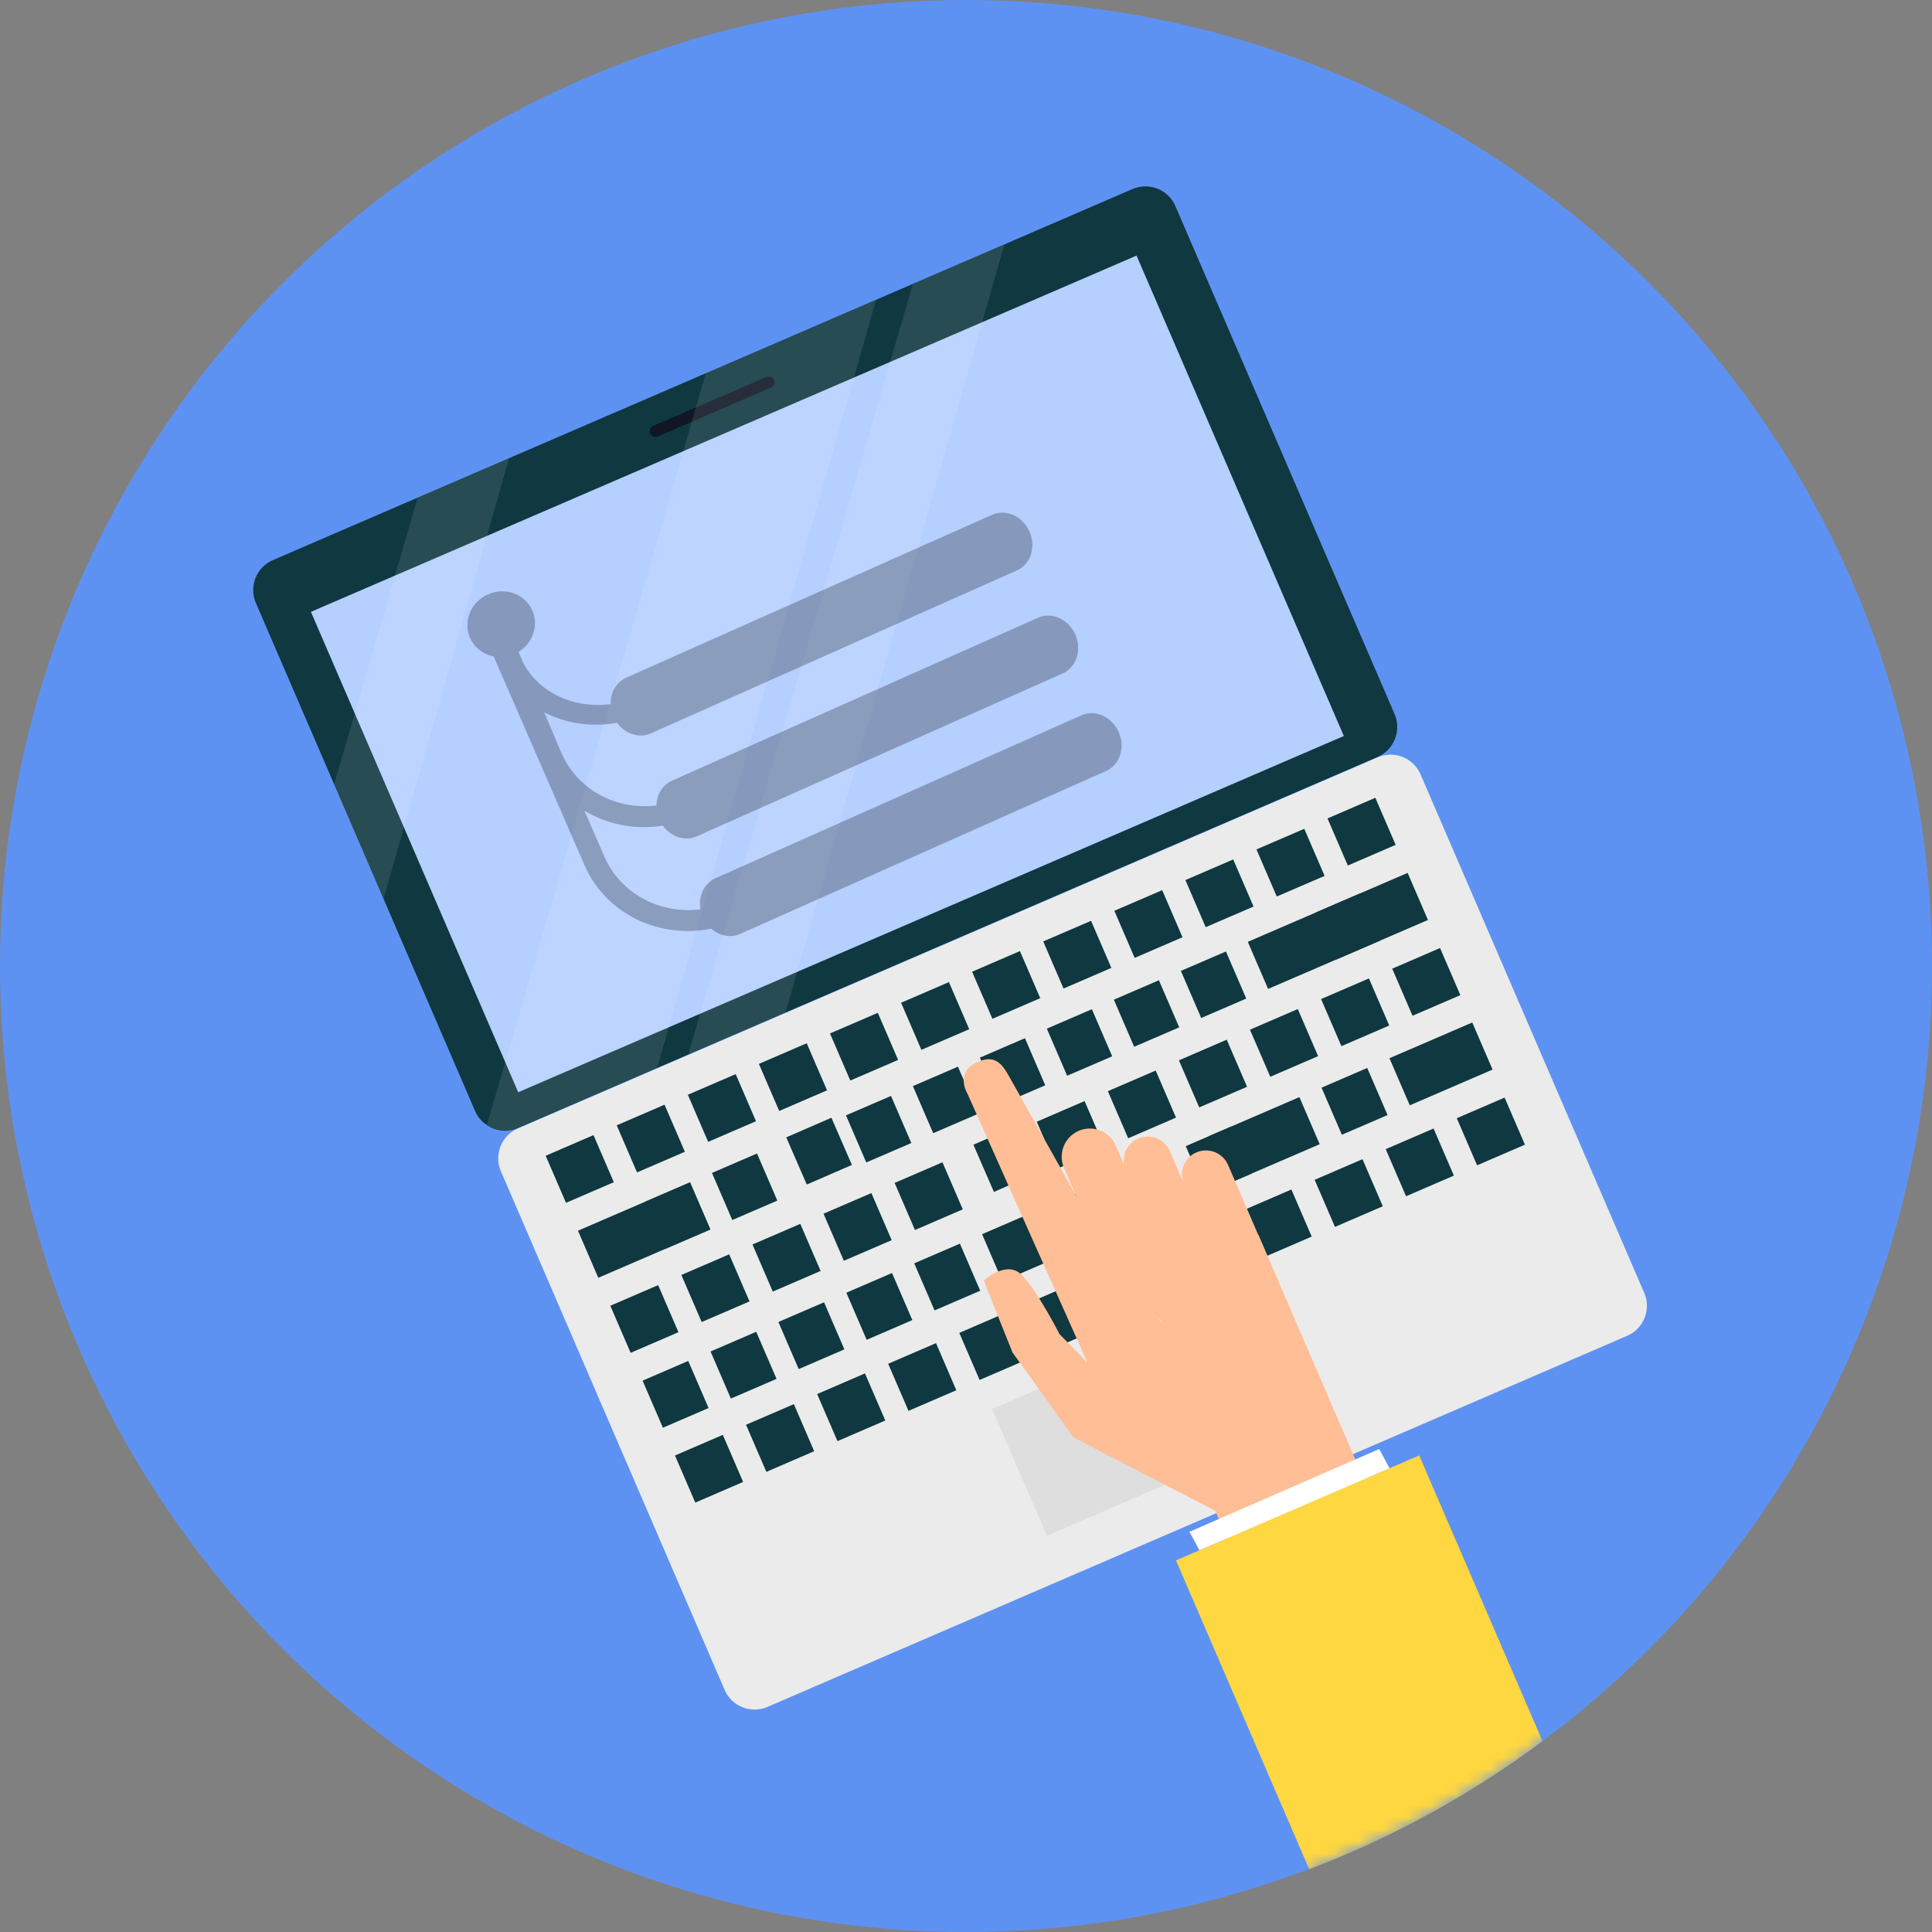 <?xml version="1.0" encoding="UTF-8" standalone="no"?>
<svg width="160px" height="160px" viewBox="0 0 160 160" version="1.1" xmlns="http://www.w3.org/2000/svg" xmlns:xlink="http://www.w3.org/1999/xlink">
    <rect x="0" y="0" width="160" height="160" fill="#808080" stroke="none"/>
    <!-- Generator: Sketch 49 (51002) - http://www.bohemiancoding.com/sketch -->
    <title>Group 11</title>
    <desc>Created with Sketch.</desc>
    <defs>
        <circle id="path-1" cx="80" cy="80" r="80"></circle>
    </defs>
    <g id="Page-1" stroke="none" stroke-width="1" fill="none" fill-rule="evenodd">
        <g id="测试执行－空" transform="translate(-778, -262)">
            <g id="测试执行-空">
                <g id="Group-8" transform="translate(703, 212)">
                    <g id="Group-6" transform="translate(75, 50)">
                        <g id="Group-11">
                            <mask id="mask-2" fill="white">
                                <use xlink:href="#path-1"></use>
                            </mask>
                            <use id="Mask" fill="#5E92F2" xlink:href="#path-1"></use>
                            <g id="Group-5" mask="url(#mask-2)">
                                <g transform="translate(20, 15)">
                                    <path d="M97.637,49.116 L116.172,92.078 C116.758,93.446 116.128,95.03 114.763,95.623 L43.553,126.362 C42.187,126.947 40.604,126.317 40.013,124.953 L21.478,81.991 C20.896,80.627 21.522,79.049 22.882,78.456 L94.092,47.718 C95.457,47.128 97.042,47.753 97.637,49.116 Z" id="_路径_13" fill="#EBEBEB" fill-rule="nonzero"></path>
                                    <path d="M77.34,2.066 L95.496,44.142 C96.081,45.51 95.452,47.094 94.087,47.687 L22.877,78.425 C22.036,78.787 21.068,78.69 20.315,78.169 C19.885,77.889 19.549,77.488 19.347,77.016 L1.186,34.926 C0.603,33.562 1.23,31.984 2.589,31.391 L73.8,0.652 C75.168,0.068 76.751,0.7 77.34,2.066 Z" id="_路径_14" fill="#0F3840" fill-rule="nonzero"></path>
                                    <polygon id="_路径_15" fill="#B5CFFF" fill-rule="nonzero" points="5.749 35.67 74.124 6.167 91.291 45.952 22.916 75.455"></polygon>
                                    <path d="M44.101,16.467 C44.152,16.585 44.154,16.718 44.106,16.836 C44.057,16.955 43.964,17.049 43.845,17.097 L34.47,21.145 C34.228,21.248 33.948,21.135 33.845,20.894 C33.742,20.652 33.854,20.372 34.096,20.269 L43.476,16.221 C43.717,16.118 43.996,16.227 44.101,16.467 Z" id="_路径_17" fill="#101625" fill-rule="nonzero"></path>
                                    <g id="Group-14" stroke-width="1" fill="none" fill-rule="evenodd" transform="translate(24.89, 50.653)">
                                        <rect id="_路径_21" fill="#0F3840" fill-rule="nonzero" transform="translate(3.122, 31.156) rotate(-23.34) translate(-3.122, -31.156) " x="0.965" y="29.033" width="4.314" height="4.247"></rect>
                                        <rect id="_路径_22" fill="#0F3840" fill-rule="nonzero" transform="translate(9.005, 28.638) rotate(-23.34) translate(-9.005, -28.638) " x="6.849" y="26.514" width="4.314" height="4.247"></rect>
                                        <rect id="_路径_23" fill="#0F3840" fill-rule="nonzero" transform="translate(14.895, 26.106) rotate(-23.33) translate(-14.895, -26.106) " x="12.739" y="23.983" width="4.314" height="4.247"></rect>
                                        <rect id="_路径_24" fill="#0F3840" fill-rule="nonzero" transform="translate(20.78, 23.549) rotate(-23.34) translate(-20.78, -23.549) " x="18.623" y="21.425" width="4.314" height="4.247"></rect>
                                        <rect id="_路径_25" fill="#0F3840" fill-rule="nonzero" transform="translate(26.666, 21.029) rotate(-23.33) translate(-26.666, -21.029) " x="24.51" y="18.906" width="4.314" height="4.247"></rect>
                                        <rect id="_路径_26" fill="#0F3840" fill-rule="nonzero" transform="translate(32.556, 18.486) rotate(-23.33) translate(-32.556, -18.486) " x="30.399" y="16.362" width="4.314" height="4.247"></rect>
                                        <rect id="_路径_27" fill="#0F3840" fill-rule="nonzero" transform="translate(38.437, 15.915) rotate(-23.35) translate(-38.437, -15.915) " x="36.28" y="13.792" width="4.314" height="4.247"></rect>
                                        <rect id="_路径_28" fill="#0F3840" fill-rule="nonzero" transform="translate(44.327, 13.408) rotate(-23.33) translate(-44.327, -13.408) " x="42.17" y="11.285" width="4.314" height="4.247"></rect>
                                        <rect id="_路径_29" fill="#0F3840" fill-rule="nonzero" transform="translate(50.217, 10.87) rotate(-23.33) translate(-50.217, -10.87) " x="48.06" y="8.747" width="4.314" height="4.247"></rect>
                                        <rect id="_路径_30" fill="#0F3840" fill-rule="nonzero" transform="translate(56.101, 8.327) rotate(-23.33) translate(-56.101, -8.327) " x="53.944" y="6.203" width="4.314" height="4.247"></rect>
                                        <rect id="_路径_31" fill="#0F3840" fill-rule="nonzero" transform="translate(61.985, 5.788) rotate(-23.33) translate(-61.985, -5.788) " x="59.829" y="3.665" width="4.314" height="4.247"></rect>
                                        <rect id="_路径_32" fill="#0F3840" fill-rule="nonzero" transform="translate(67.87, 3.22) rotate(-23.35) translate(-67.87, -3.22) " x="65.713" y="1.097" width="4.314" height="4.247"></rect>
                                        <rect id="_路径_33" fill="#0F3840" fill-rule="nonzero" transform="translate(8.456, 36.216) rotate(-23.34) translate(-8.456, -36.216) " x="3.403" y="34.092" width="10.108" height="4.247"></rect>
                                        <rect id="_路径_34" fill="#0F3840" fill-rule="nonzero" transform="translate(11.228, 35.021) rotate(-23.34) translate(-11.228, -35.021) " x="9.197" y="32.898" width="4.063" height="4.247"></rect>
                                        <rect id="_路径_35" fill="#0F3840" fill-rule="nonzero" transform="translate(16.778, 32.629) rotate(-23.34) translate(-16.778, -32.629) " x="14.747" y="30.506" width="4.063" height="4.247"></rect>
                                        <rect id="_路径_36" fill="#0F3840" fill-rule="nonzero" transform="translate(22.943, 29.679) rotate(-23.499) translate(-22.943, -29.679) " x="20.905" y="27.549" width="4.076" height="4.261"></rect>
                                        <rect id="_路径_37" fill="#0F3840" fill-rule="nonzero" transform="translate(27.875, 27.861) rotate(-23.33) translate(-27.875, -27.861) " x="25.844" y="25.738" width="4.063" height="4.247"></rect>
                                        <rect id="_路径_38" fill="#0F3840" fill-rule="nonzero" transform="translate(33.418, 25.439) rotate(-23.34) translate(-33.418, -25.439) " x="31.387" y="23.315" width="4.063" height="4.247"></rect>
                                        <rect id="_路径_39" fill="#0F3840" fill-rule="nonzero" transform="translate(38.967, 23.08) rotate(-23.34) translate(-38.967, -23.08) " x="36.935" y="20.957" width="4.063" height="4.247"></rect>
                                        <rect id="_路径_40" fill="#0F3840" fill-rule="nonzero" transform="translate(44.511, 20.68) rotate(-23.33) translate(-44.511, -20.68) " x="42.479" y="18.557" width="4.063" height="4.247"></rect>
                                        <rect id="_路径_41" fill="#0F3840" fill-rule="nonzero" transform="translate(50.062, 18.282) rotate(-23.34) translate(-50.062, -18.282) " x="48.03" y="16.158" width="4.063" height="4.247"></rect>
                                        <rect id="_路径_42" fill="#0F3840" fill-rule="nonzero" transform="translate(55.612, 15.898) rotate(-23.33) translate(-55.612, -15.898) " x="53.581" y="13.775" width="4.063" height="4.247"></rect>
                                        <rect id="_路径_43" fill="#0F3840" fill-rule="nonzero" transform="translate(63.928, 12.293) rotate(-23.34) translate(-63.928, -12.293) " x="58.875" y="10.17" width="10.108" height="4.247"></rect>
                                        <rect id="_路径_44" fill="#0F3840" fill-rule="nonzero" transform="translate(68.681, 10.244) rotate(-23.34) translate(-68.681, -10.244) " x="64.492" y="8.121" width="8.376" height="4.247"></rect>
                                        <rect id="_路径_45" fill="#0F3840" fill-rule="nonzero" transform="translate(8.476, 43.579) rotate(-23.34) translate(-8.476, -43.579) " x="6.319" y="41.455" width="4.314" height="4.247"></rect>
                                        <rect id="_路径_46" fill="#0F3840" fill-rule="nonzero" transform="translate(14.359, 41.029) rotate(-23.34) translate(-14.359, -41.029) " x="12.202" y="38.906" width="4.314" height="4.247"></rect>
                                        <rect id="_路径_47" fill="#0F3840" fill-rule="nonzero" transform="translate(20.248, 38.505) rotate(-23.34) translate(-20.248, -38.505) " x="18.091" y="36.382" width="4.314" height="4.247"></rect>
                                        <rect id="_路径_48" fill="#0F3840" fill-rule="nonzero" transform="translate(26.134, 35.956) rotate(-23.34) translate(-26.134, -35.956) " x="23.977" y="33.832" width="4.314" height="4.247"></rect>
                                        <rect id="_路径_49" fill="#0F3840" fill-rule="nonzero" transform="translate(32.021, 33.406) rotate(-23.35) translate(-32.021, -33.406) " x="29.864" y="31.282" width="4.314" height="4.247"></rect>
                                        <rect id="_路径_50" fill="#0F3840" fill-rule="nonzero" transform="translate(38.556, 30.24) rotate(-23.499) translate(-38.556, -30.24) " x="36.393" y="28.109" width="4.327" height="4.261"></rect>
                                        <rect id="_路径_51" fill="#0F3840" fill-rule="nonzero" transform="translate(43.792, 28.338) rotate(-23.34) translate(-43.792, -28.338) " x="41.635" y="26.214" width="4.314" height="4.247"></rect>
                                        <rect id="_路径_52" fill="#0F3840" fill-rule="nonzero" transform="translate(49.681, 25.809) rotate(-23.34) translate(-49.681, -25.809) " x="47.524" y="23.685" width="4.314" height="4.247"></rect>
                                        <rect id="_路径_53" fill="#0F3840" fill-rule="nonzero" transform="translate(55.564, 23.254) rotate(-23.34) translate(-55.564, -23.254) " x="53.407" y="21.131" width="4.314" height="4.247"></rect>
                                        <rect id="_路径_54" fill="#0F3840" fill-rule="nonzero" transform="translate(61.448, 20.715) rotate(-23.34) translate(-61.448, -20.715) " x="59.291" y="18.592" width="4.314" height="4.247"></rect>
                                        <rect id="_路径_55" fill="#0F3840" fill-rule="nonzero" transform="translate(67.339, 18.181) rotate(-23.34) translate(-67.339, -18.181) " x="65.182" y="16.057" width="4.314" height="4.247"></rect>
                                        <rect id="_路径_56" fill="#0F3840" fill-rule="nonzero" transform="translate(73.229, 15.663) rotate(-23.33) translate(-73.229, -15.663) " x="71.072" y="13.54" width="4.314" height="4.247"></rect>
                                        <rect id="_路径_57" fill="#0F3840" fill-rule="nonzero" transform="translate(11.059, 49.82) rotate(-23.34) translate(-11.059, -49.82) " x="8.999" y="47.696" width="4.119" height="4.247"></rect>
                                        <rect id="_路径_58" fill="#0F3840" fill-rule="nonzero" transform="translate(16.688, 47.405) rotate(-23.34) translate(-16.688, -47.405) " x="14.628" y="45.282" width="4.119" height="4.247"></rect>
                                        <rect id="_路径_59" fill="#0F3840" fill-rule="nonzero" transform="translate(22.305, 44.962) rotate(-23.34) translate(-22.305, -44.962) " x="20.245" y="42.839" width="4.119" height="4.247"></rect>
                                        <rect id="_路径_60" fill="#0F3840" fill-rule="nonzero" transform="translate(27.934, 42.538) rotate(-23.34) translate(-27.934, -42.538) " x="25.874" y="40.414" width="4.119" height="4.247"></rect>
                                        <rect id="_路径_61" fill="#0F3840" fill-rule="nonzero" transform="translate(33.556, 40.105) rotate(-23.33) translate(-33.556, -40.105) " x="31.496" y="37.981" width="4.119" height="4.247"></rect>
                                        <rect id="_路径_62" fill="#0F3840" fill-rule="nonzero" transform="translate(39.175, 37.691) rotate(-23.34) translate(-39.175, -37.691) " x="37.115" y="35.567" width="4.119" height="4.247"></rect>
                                        <rect id="_路径_63" fill="#0F3840" fill-rule="nonzero" transform="translate(44.802, 35.261) rotate(-23.34) translate(-44.802, -35.261) " x="42.742" y="33.138" width="4.119" height="4.247"></rect>
                                        <rect id="_路径_64" fill="#0F3840" fill-rule="nonzero" transform="translate(50.421, 32.838) rotate(-23.34) translate(-50.421, -32.838) " x="48.361" y="30.715" width="4.119" height="4.247"></rect>
                                        <rect id="_路径_65" fill="#0F3840" fill-rule="nonzero" transform="translate(56.043, 30.399) rotate(-23.34) translate(-56.043, -30.399) " x="53.983" y="28.275" width="4.119" height="4.247"></rect>
                                        <rect id="_路径_66" fill="#0F3840" fill-rule="nonzero" transform="translate(59.804, 28.776) rotate(-23.34) translate(-59.804, -28.776) " x="55.714" y="26.652" width="8.181" height="4.247"></rect>
                                        <rect id="_路径_67" fill="#0F3840" fill-rule="nonzero" transform="translate(67.289, 25.557) rotate(-23.34) translate(-67.289, -25.557) " x="65.229" y="23.433" width="4.119" height="4.247"></rect>
                                        <rect id="_路径_68" fill="#0F3840" fill-rule="nonzero" transform="translate(74.449, 22.455) rotate(-23.34) translate(-74.449, -22.455) " x="70.714" y="20.331" width="7.469" height="4.247"></rect>
                                        <rect id="_路径_69" fill="#0F3840" fill-rule="nonzero" transform="translate(13.829, 55.98) rotate(-23.34) translate(-13.829, -55.98) " x="11.673" y="53.857" width="4.314" height="4.247"></rect>
                                        <rect id="_路径_70" fill="#0F3840" fill-rule="nonzero" transform="translate(19.716, 53.436) rotate(-23.35) translate(-19.716, -53.436) " x="17.559" y="51.312" width="4.314" height="4.247"></rect>
                                        <rect id="_路径_71" fill="#0F3840" fill-rule="nonzero" transform="translate(25.604, 50.891) rotate(-23.34) translate(-25.604, -50.891) " x="23.447" y="48.768" width="4.314" height="4.247"></rect>
                                        <rect id="_路径_72" fill="#0F3840" fill-rule="nonzero" transform="translate(31.486, 48.385) rotate(-23.33) translate(-31.486, -48.385) " x="29.33" y="46.261" width="4.314" height="4.247"></rect>
                                        <rect id="_路径_73" fill="#0F3840" fill-rule="nonzero" transform="translate(46.206, 42.016) rotate(-23.34) translate(-46.206, -42.016) " x="34.433" y="39.892" width="23.545" height="4.247"></rect>
                                        <rect id="_路径_74" fill="#0F3840" fill-rule="nonzero" transform="translate(43.26, 43.308) rotate(-23.33) translate(-43.26, -43.308) " x="41.104" y="41.185" width="4.314" height="4.247"></rect>
                                        <rect id="_路径_75" fill="#0F3840" fill-rule="nonzero" transform="translate(49.146, 40.745) rotate(-23.34) translate(-49.146, -40.745) " x="46.989" y="38.621" width="4.314" height="4.247"></rect>
                                        <rect id="_路径_76" fill="#0F3840" fill-rule="nonzero" transform="translate(55.034, 38.221) rotate(-23.34) translate(-55.034, -38.221) " x="52.878" y="36.097" width="4.314" height="4.247"></rect>
                                        <rect id="_路径_77" fill="#0F3840" fill-rule="nonzero" transform="translate(60.918, 35.661) rotate(-23.34) translate(-60.918, -35.661) " x="58.761" y="33.538" width="4.314" height="4.247"></rect>
                                        <rect id="_路径_78" fill="#0F3840" fill-rule="nonzero" transform="translate(66.805, 33.149) rotate(-23.33) translate(-66.805, -33.149) " x="64.649" y="31.026" width="4.314" height="4.247"></rect>
                                        <rect id="_路径_79" fill="#0F3840" fill-rule="nonzero" transform="translate(72.692, 30.61) rotate(-23.33) translate(-72.692, -30.61) " x="70.535" y="28.487" width="4.314" height="4.247"></rect>
                                        <rect id="_路径_80" fill="#0F3840" fill-rule="nonzero" transform="translate(78.576, 28.049) rotate(-23.34) translate(-78.576, -28.049) " x="76.419" y="25.925" width="4.314" height="4.247"></rect>
                                        <rect id="_路径_81" fill="#DEDEDE" fill-rule="nonzero" transform="translate(50.35, 51.619) rotate(-23.34) translate(-50.35, -51.619) " x="38.577" y="45.902" width="23.545" height="11.435"></rect>
                                    </g>
                                    <g id="Group-10" stroke-width="1" fill="none" fill-rule="evenodd" transform="translate(7.536, 4.418)" opacity="0.1">
                                        <path d="M45.019,5.415 L43.185,11.855 L27.851,65.647 L26.904,68.992 L15.346,73.977 C14.505,74.338 13.537,74.241 12.785,73.721 L14.321,68.5 L29.06,17.946 L29.742,15.497 L30.09,14.309 L30.915,11.486 L45.019,5.415 Z" id="_路径_88" fill="#FFFFFF" fill-rule="nonzero"></path>
                                        <polygon id="_路径_89" fill="#FFFFFF" fill-rule="nonzero" points="55.644 0.83 53.805 7.27 38.477 61.077 37.524 64.422 29.46 67.901 30.444 64.54 46.177 10.559 48.062 4.104"></polygon>
                                        <polygon id="_路径_90" fill="#FFFFFF" fill-rule="nonzero" points="14.629 18.525 12.795 24.965 5.92 49.104 4.229 55.027 0.131 45.534 1.842 39.663 5.167 28.259 7.052 21.799"></polygon>
                                    </g>
                                    <g id="Group-18" stroke-width="1" fill="none" fill-rule="evenodd" transform="translate(45.827, 41.712) rotate(-24) translate(-45.827, -41.712) translate(22.327, 24.212)" fill-opacity="0.26">
                                        <path d="M8.956,33.13 C4.659,32.173 1.472,28.461 1.509,24.054 L1.666,5.207 C0.964,4.716 0.507,3.92 0.507,3.022 C0.507,1.53 1.768,0.32 3.324,0.32 C4.881,0.32 6.142,1.53 6.142,3.022 C6.142,4.391 5.081,5.522 3.705,5.7 L3.687,6.716 C3.89,9.527 6.007,11.895 8.914,12.754 C9.025,12.484 9.179,12.235 9.371,12.021 C9.795,11.547 10.369,11.282 10.969,11.282 L44.151,11.282 C44.751,11.282 45.325,11.547 45.749,12.021 C46.173,12.494 46.411,13.135 46.411,13.804 C46.411,14.473 46.173,15.115 45.749,15.588 C45.325,16.061 44.751,16.326 44.151,16.326 L10.969,16.326 C9.901,16.326 9.006,15.5 8.77,14.389 C6.652,13.859 4.842,12.69 3.609,11.135 L3.545,14.742 C3.486,18.115 5.774,21.003 8.966,21.97 C9.343,21.165 10.098,20.616 10.969,20.616 L44.151,20.616 C45.399,20.616 46.411,21.745 46.411,23.138 C46.411,23.807 46.173,24.449 45.749,24.922 C45.325,25.395 44.751,25.661 44.151,25.661 L10.969,25.661 C9.896,25.661 8.998,24.826 8.767,23.707 C6.511,23.111 4.594,21.745 3.336,19.925 L3.302,24.068 C3.273,27.456 5.586,30.34 8.791,31.305 C9.055,30.24 9.93,29.459 10.969,29.459 L44.151,29.459 C44.751,29.459 45.325,29.724 45.749,30.197 C46.173,30.67 46.411,31.311 46.411,31.98 C46.412,32.65 46.173,33.294 45.747,33.767 C45.321,34.241 44.744,34.506 44.143,34.503 L10.96,34.503 C10.086,34.5 9.329,33.942 8.956,33.13 Z" id="Combined-Shape" fill="#000000" fill-rule="nonzero"></path>
                                    </g>
                                    <g id="_编组_6" stroke-width="1" fill="none" fill-rule="evenodd" transform="translate(59.543, 72.314)">
                                        <g id="Group-20" fill="#FFBE96" fill-rule="nonzero">
                                            <path d="M24.571,45.851 L21.102,37.806 L9.362,31.726 L4.306,24.686 L1.925,18.743 C1.925,18.743 3.753,17.056 5.001,18.203 C6.249,19.351 8.201,23.173 8.201,23.173 L10.514,25.531 L0.571,3.246 C0.571,3.246 -0.535,1.458 1.458,0.617 C3.237,-0.137 3.685,1.294 4.466,2.606 C4.571,2.779 13.015,17.851 13.015,17.851 L19.589,25.714 L28.622,44.105 L24.571,45.851 Z" id="_路径_82"></path>
                                            <path d="M16.882,16.882 C17.391,18.066 16.845,19.439 15.662,19.95 C14.478,20.459 13.105,19.913 12.594,18.729 L8.571,9.403 C8.062,8.219 8.609,6.847 9.792,6.336 C10.361,6.09 11.005,6.081 11.581,6.31 C12.157,6.538 12.619,6.987 12.864,7.557 L16.882,16.882 Z" id="_路径_83"></path>
                                            <path d="M20.782,16 C21.218,17.012 20.751,18.187 19.739,18.624 C18.727,19.06 17.553,18.594 17.115,17.582 L13.678,9.6 C13.467,9.114 13.459,8.564 13.654,8.072 C13.85,7.579 14.233,7.185 14.72,6.976 C15.732,6.54 16.907,7.006 17.344,8.018 L20.782,16 Z" id="_路径_84"></path>
                                            <path d="M25.6,17.134 C25.811,17.62 25.819,18.17 25.624,18.662 C25.428,19.154 25.044,19.549 24.558,19.758 C23.545,20.194 22.371,19.727 21.934,18.715 L18.496,10.747 C18.06,9.735 18.526,8.561 19.538,8.123 C20.024,7.913 20.574,7.904 21.067,8.1 C21.559,8.295 21.953,8.679 22.162,9.166 L25.6,17.134 Z" id="_路径_85"></path>
                                            <path d="M24.686,14.981 L30.121,27.579 L35.895,40.96 L26.473,45.024 L16.53,21.943 L12.613,21.248 C12.613,21.248 11.854,18.775 13.019,17.824 C14.62,16.643 16.3,15.573 18.048,14.624 C18.619,14.377 22.414,13.778 22.414,13.778 L24.686,14.981 Z" id="_路径_86"></path>
                                        </g>
                                        <path d="M48.2,56.884 C42.329,61.257 35.837,64.844 28.882,67.489 L17.847,41.911 L22.88,39.739 L37.989,33.221 L48.2,56.884 Z" id="Combined-Shape" fill="#FFD740" fill-rule="nonzero"></path>
                                        <polygon id="_路径_91" fill="#FFFFFF" fill-rule="nonzero" points="19.79 41.07 18.962 39.543 34.679 32.686 35.529 34.281"></polygon>
                                    </g>
                                </g>
                            </g>
                        </g>
                    </g>
                </g>
            </g>
        </g>
    </g>
</svg>